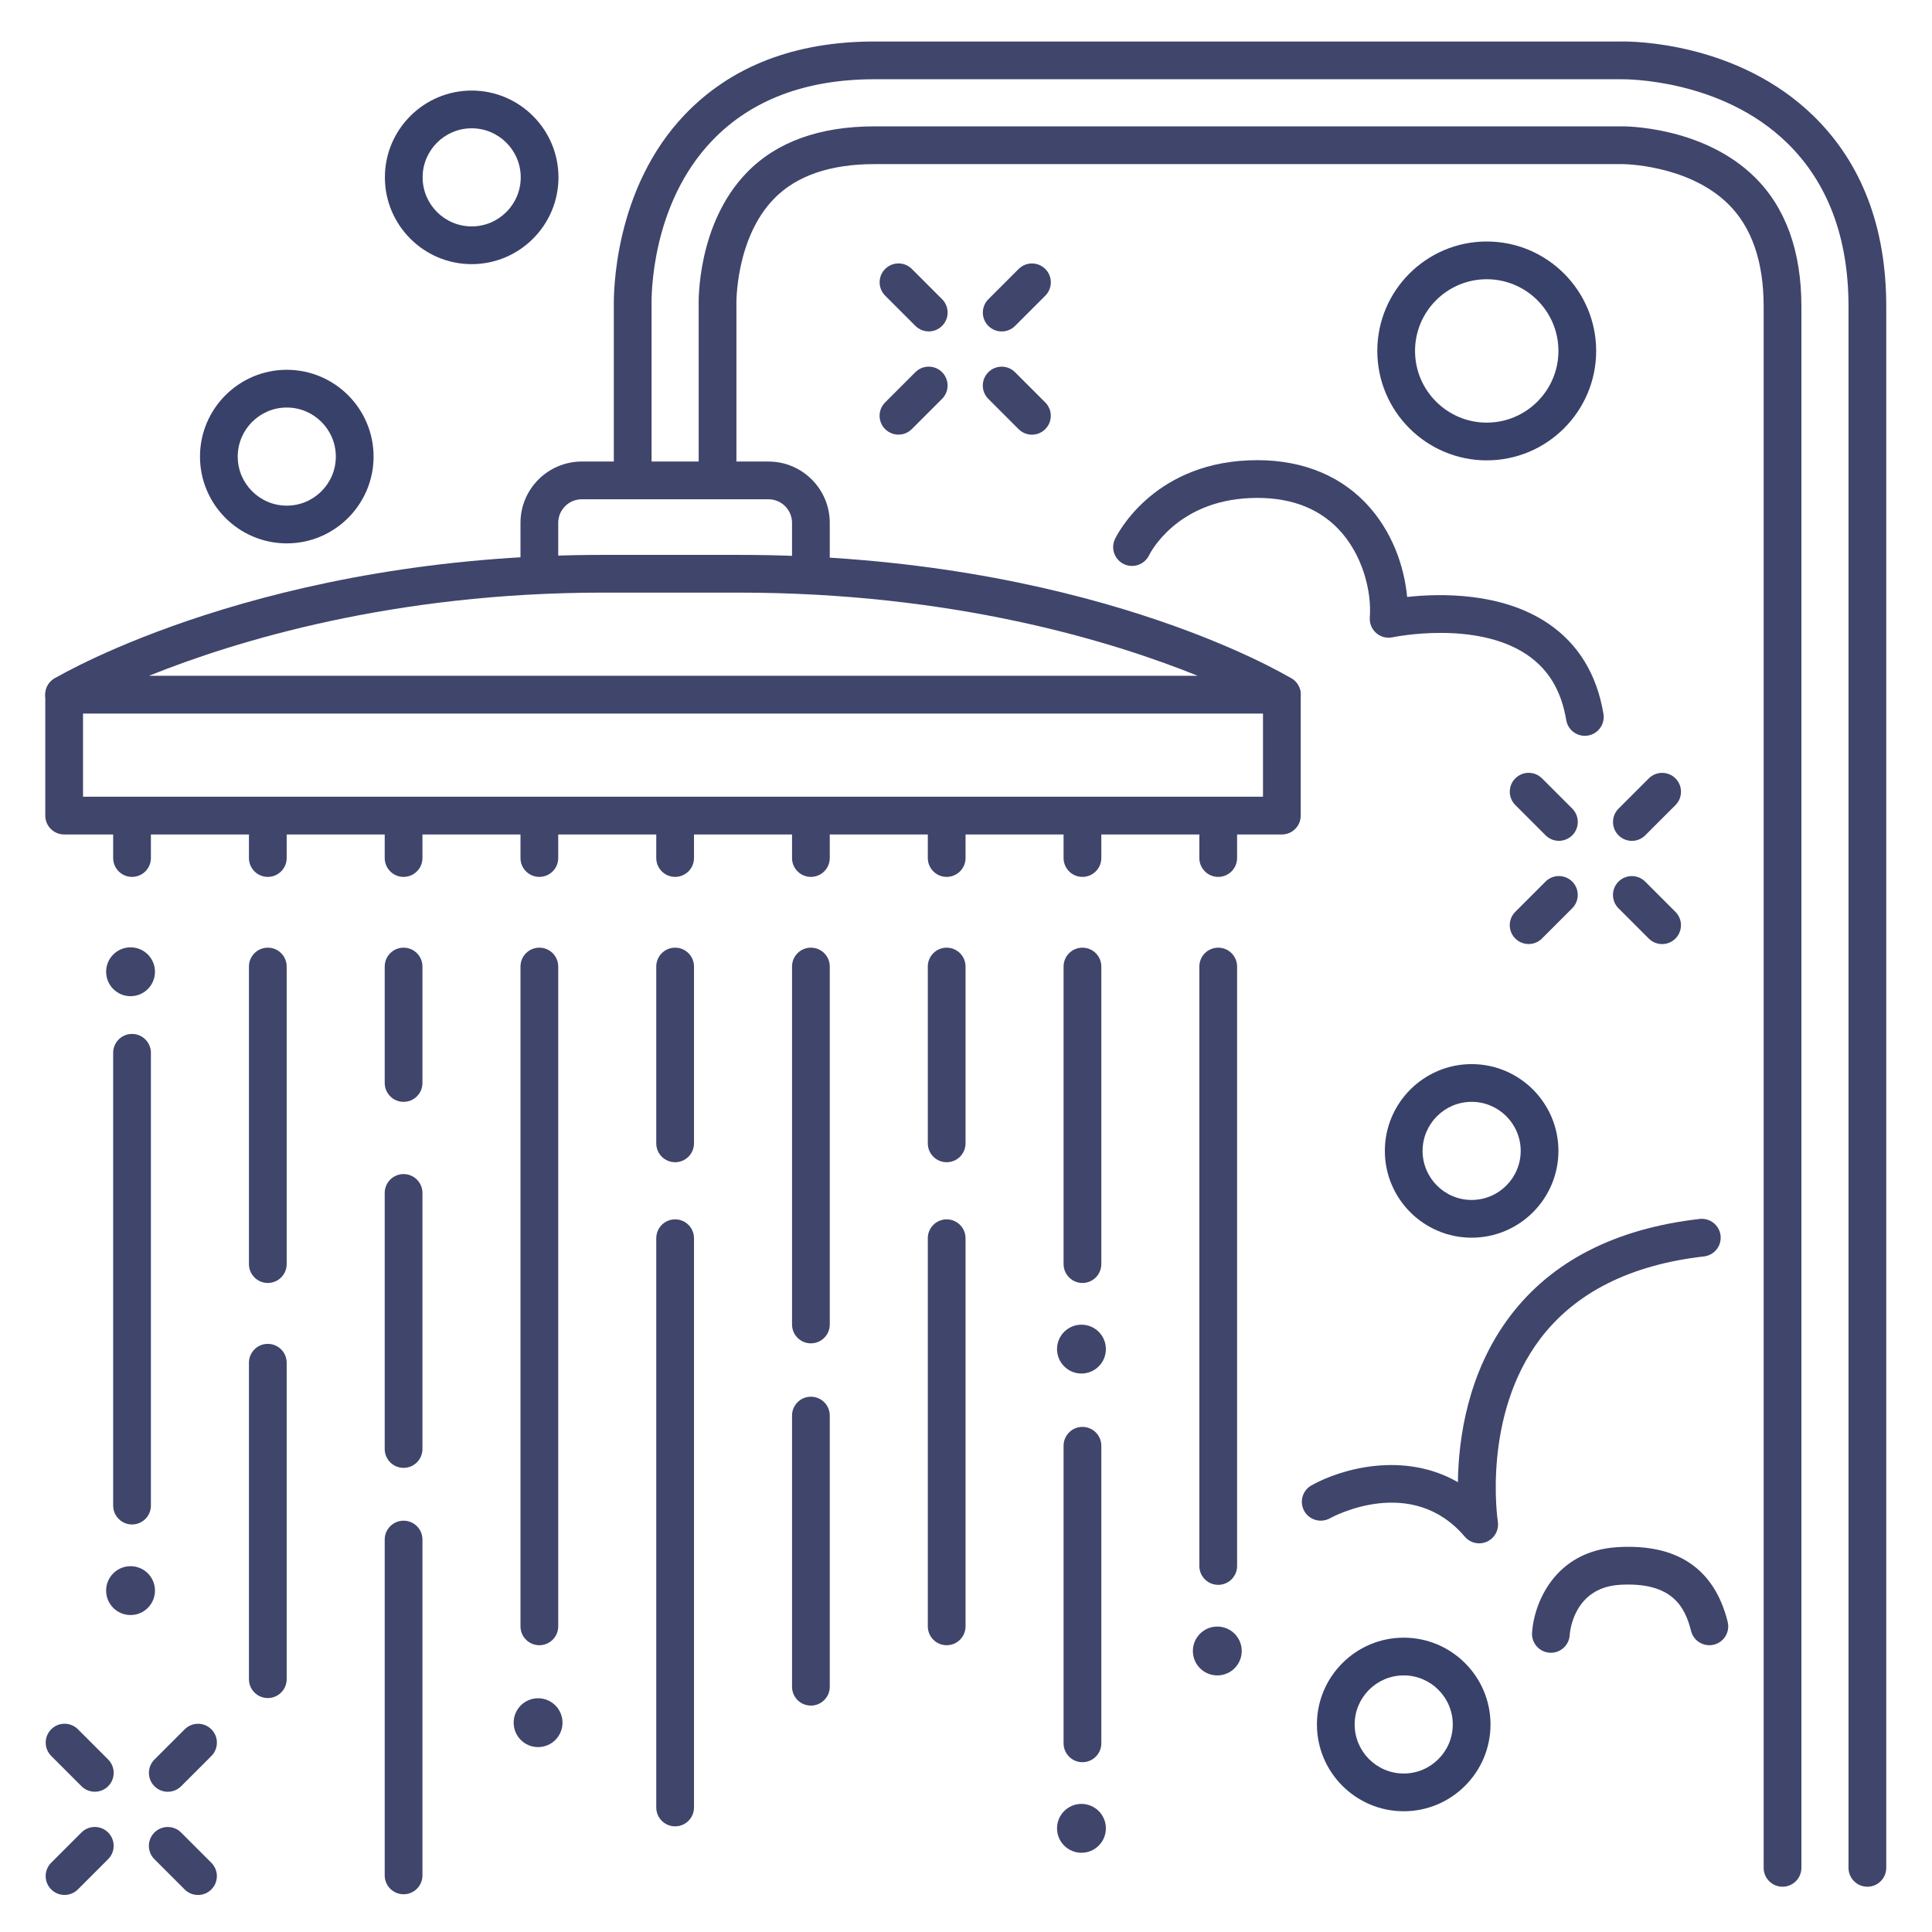 <?xml version="1.0" ?><svg enable-background="new 0 0 512 512" version="1.1" viewBox="0 0 512 512" xml:space="preserve" xmlns="http://www.w3.org/2000/svg" xmlns:xlink="http://www.w3.org/1999/xlink"><g id="Lines"><g><g><path d="M339.707,221.141H17c-2.761,0-5-2.238-5-5v-32.045c0-2.762,2.239-5,5-5s5,2.238,5,5v27.045h312.707     v-27.045c0-2.762,2.239-5,5-5s5,2.238,5,5v32.045C344.707,218.902,342.468,221.141,339.707,221.141z" fill="#3F456B"/></g></g><g><g><path d="M339.707,189.096H17c-2.251,0-4.226-1.505-4.822-3.677c-0.596-2.171,0.333-4.473,2.269-5.622     c2.252-1.338,56.177-32.747,145.353-32.747h35.981c91.423,0,144.311,31.433,146.517,32.771c1.918,1.163,2.827,3.461,2.223,5.621     S341.95,189.096,339.707,189.096z M39.462,179.096h277.956c-22.857-9.236-64.805-22.046-121.636-22.046H159.8     C104.267,157.05,62.426,169.854,39.462,179.096z" fill="#3F456B"/></g></g><g><g><g><path d="M34.991,232.385c-2.761,0-5-2.238-5-5v-11.244c0-2.762,2.239-5,5-5s5,2.238,5,5v11.244      C39.991,230.146,37.752,232.385,34.991,232.385z" fill="#3F456B"/></g></g><g><g><path d="M70.972,232.385c-2.761,0-5-2.238-5-5v-11.244c0-2.762,2.239-5,5-5s5,2.238,5,5v11.244      C75.972,230.146,73.733,232.385,70.972,232.385z" fill="#3F456B"/></g></g><g><g><path d="M106.954,232.385c-2.761,0-5-2.238-5-5v-11.244c0-2.762,2.239-5,5-5s5,2.238,5,5v11.244      C111.954,230.146,109.715,232.385,106.954,232.385z" fill="#3F456B"/></g></g><g><g><path d="M142.935,232.385c-2.761,0-5-2.238-5-5v-11.244c0-2.762,2.239-5,5-5s5,2.238,5,5v11.244      C147.935,230.146,145.696,232.385,142.935,232.385z" fill="#3F456B"/></g></g><g><g><path d="M178.916,232.385c-2.761,0-5-2.238-5-5v-11.244c0-2.762,2.239-5,5-5s5,2.238,5,5v11.244      C183.916,230.146,181.677,232.385,178.916,232.385z" fill="#3F456B"/></g></g><g><g><path d="M214.897,232.385c-2.761,0-5-2.238-5-5v-11.244c0-2.762,2.239-5,5-5s5,2.238,5,5v11.244      C219.897,230.146,217.658,232.385,214.897,232.385z" fill="#3F456B"/></g></g><g><g><path d="M250.878,232.385c-2.761,0-5-2.238-5-5v-11.244c0-2.762,2.239-5,5-5s5,2.238,5,5v11.244      C255.878,230.146,253.64,232.385,250.878,232.385z" fill="#3F456B"/></g></g><g><g><path d="M286.859,232.385c-2.761,0-5-2.238-5-5v-11.244c0-2.762,2.239-5,5-5s5,2.238,5,5v11.244      C291.859,230.146,289.621,232.385,286.859,232.385z" fill="#3F456B"/></g></g><g><g><path d="M322.841,232.385c-2.761,0-5-2.238-5-5v-11.244c0-2.762,2.239-5,5-5s5,2.238,5,5v11.244      C327.841,230.146,325.602,232.385,322.841,232.385z" fill="#3F456B"/></g></g></g><g><g><path d="M214.896,155.925c-2.761,0-5-2.238-5-5v-12.368c0-3.443-2.801-6.244-6.244-6.244h-49.474     c-3.443,0-6.244,2.801-6.244,6.244v12.368c0,2.762-2.239,5-5,5s-5-2.238-5-5v-12.368c0-8.957,7.287-16.244,16.244-16.244h49.474     c8.957,0,16.244,7.287,16.244,16.244v12.368C219.896,153.687,217.658,155.925,214.896,155.925z" fill="#3F456B"/></g></g><g><g><g><path d="M472.387,500c-2.761,0-5-2.238-5-5V81.216c0-11.91-3.177-21.062-9.443-27.199      c-10.646-10.427-27.793-10.53-28.017-10.53c0,0,0,0-0.001,0l-0.267,0.002H231.763c-11.781,0-20.759,3.102-26.683,9.218      c-10.217,10.548-9.934,27.789-9.93,27.962c0.005,0.138,0.01,0.382,0.01,0.548v46.097c0,2.762-2.239,5-5,5s-5-2.238-5-5      l-0.005-46.35c-0.027-0.882-0.502-21.541,12.743-35.214c7.879-8.136,19.273-12.261,33.866-12.261l198.068-0.002      c0.19-0.005,21.224-0.215,35.111,13.386c8.258,8.09,12.446,19.645,12.446,34.344V495C477.387,497.762,475.148,500,472.387,500z" fill="#3F456B"/></g></g><g><g><path d="M494.875,500c-2.761,0-5-2.238-5-5V81.216c0-18.184-5.449-32.739-16.197-43.265      c-17.487-17.128-42.954-16.957-44.02-16.952L231.763,21c-18.203,0-32.67,5.462-43.002,16.232      c-16.291,16.982-16.159,41.304-16.09,44.021c0.001,0.042,0.001,0.084,0.001,0.126v45.933c0,2.762-2.239,5-5,5s-5-2.238-5-5      V81.44c-0.079-3.449-0.097-31.355,18.872-51.13C193.834,17.497,210.73,11,231.763,11h197.826      c3.058-0.063,31.004,0.137,51.087,19.807c12.74,12.477,19.2,29.437,19.2,50.409V495C499.875,497.762,497.637,500,494.875,500z" fill="#3F456B"/></g></g></g><g><g><path d="M394,122c-15.991,0-29-13.01-29-29s13.009-29,29-29s29,13.01,29,29S409.991,122,394,122z M394,74     c-10.477,0-19,8.523-19,19s8.523,19,19,19s19-8.523,19-19S404.477,74,394,74z" fill="#384169"/></g></g><g><g><path d="M390,328c-12.682,0-23-10.317-23-23s10.318-23,23-23s23,10.317,23,23S402.682,328,390,328z M390,292     c-7.168,0-13,5.832-13,13s5.832,13,13,13s13-5.832,13-13S397.168,292,390,292z" fill="#384169"/></g></g><g><g><path d="M372,480c-12.682,0-23-10.317-23-23s10.318-23,23-23s23,10.317,23,23S384.682,480,372,480z M372,444     c-7.168,0-13,5.832-13,13s5.832,13,13,13s13-5.832,13-13S379.168,444,372,444z" fill="#384169"/></g></g><g><g><path d="M125,70c-12.682,0-23-10.317-23-23s10.318-23,23-23s23,10.317,23,23S137.682,70,125,70z M125,34     c-7.168,0-13,5.832-13,13s5.832,13,13,13s13-5.832,13-13S132.168,34,125,34z" fill="#384169"/></g></g><g><g><path d="M76,144c-12.682,0-23-10.317-23-23s10.318-23,23-23s23,10.317,23,23S88.682,144,76,144z M76,108     c-7.168,0-13,5.832-13,13s5.832,13,13,13s13-5.832,13-13S83.168,108,76,108z" fill="#384169"/></g></g></g><g id="Outline"><g><g><g><g><g><path d="M432.466,222.837c-1.28,0-2.559-0.488-3.536-1.465c-1.953-1.952-1.953-5.118,0-7.07l8.017-8.017        c1.954-1.953,5.119-1.952,7.071,0c1.953,1.952,1.953,5.118,0,7.07l-8.017,8.017        C435.025,222.349,433.745,222.837,432.466,222.837z" fill="#3F456B"/></g></g><g><g><path d="M405.103,250.18c-1.28,0-2.559-0.488-3.536-1.465c-1.953-1.952-1.953-5.118,0-7.07l8.017-8.017        c1.954-1.953,5.119-1.952,7.071,0s1.953,5.118,0,7.07l-8.017,8.017C407.662,249.691,406.382,250.18,405.103,250.18z" fill="#3F456B"/></g></g></g><g><g><g><path d="M440.473,250.19c-1.28,0-2.559-0.488-3.536-1.465l-8.018-8.018c-1.953-1.952-1.953-5.118,0-7.07        c1.953-1.953,5.118-1.953,7.071,0l8.018,8.018c1.953,1.952,1.953,5.118,0,7.07C443.032,249.702,441.753,250.19,440.473,250.19        z" fill="#3F456B"/></g></g><g><g><path d="M413.13,222.827c-1.28,0-2.559-0.488-3.536-1.465l-8.017-8.018c-1.953-1.952-1.953-5.118,0-7.07        c1.954-1.953,5.119-1.952,7.071,0l8.017,8.018c1.953,1.952,1.953,5.118,0,7.07C415.689,222.339,414.41,222.827,413.13,222.827        z" fill="#3F456B"/></g></g></g></g><g><g><g><g><path d="M44.466,474.837c-1.28,0-2.559-0.488-3.536-1.465c-1.953-1.952-1.953-5.118,0-7.07l8.017-8.017        c1.954-1.953,5.119-1.952,7.071,0s1.953,5.118,0,7.07l-8.017,8.017C47.025,474.349,45.745,474.837,44.466,474.837z" fill="#3F456B"/></g></g><g><g><path d="M17.103,502.18c-1.28,0-2.559-0.488-3.536-1.465c-1.953-1.952-1.953-5.118,0-7.07l8.017-8.017        c1.954-1.952,5.119-1.952,7.071,0c1.953,1.952,1.953,5.118,0,7.07l-8.017,8.017C19.662,501.691,18.382,502.18,17.103,502.18z" fill="#3F456B"/></g></g></g><g><g><g><path d="M52.473,502.19c-1.28,0-2.559-0.488-3.536-1.465l-8.018-8.018c-1.953-1.952-1.953-5.118,0-7.07        c1.953-1.953,5.118-1.953,7.071,0l8.018,8.018c1.953,1.952,1.953,5.118,0,7.07C55.032,501.702,53.753,502.19,52.473,502.19z" fill="#3F456B"/></g></g><g><g><path d="M25.13,474.827c-1.28,0-2.559-0.488-3.536-1.465l-8.017-8.018c-1.953-1.952-1.953-5.118,0-7.07        c1.954-1.953,5.119-1.952,7.071,0l8.017,8.018c1.953,1.952,1.953,5.118,0,7.07C27.689,474.339,26.41,474.827,25.13,474.827z" fill="#3F456B"/></g></g></g></g><g><g><g><path d="M34.991,404c-2.761,0-5-2.238-5-5V279c0-2.762,2.239-5,5-5s5,2.238,5,5v120       C39.991,401.762,37.752,404,34.991,404z" fill="#3F456B"/></g></g><g><g><path d="M70.972,340c-2.761,0-5-2.238-5-5v-78.859c0-2.762,2.239-5,5-5s5,2.238,5,5V335       C75.972,337.762,73.733,340,70.972,340z" fill="#3F456B"/></g></g><g><g><path d="M70.972,450c-2.761,0-5-2.238-5-5v-83.859c0-2.762,2.239-5,5-5s5,2.238,5,5V445       C75.972,447.762,73.733,450,70.972,450z" fill="#3F456B"/></g></g><g><g><path d="M106.954,292c-2.761,0-5-2.238-5-5v-30.858c0-2.762,2.239-5,5-5s5,2.238,5,5V287       C111.954,289.762,109.715,292,106.954,292z" fill="#3F456B"/></g></g><g><g><path d="M106.954,389c-2.761,0-5-2.238-5-5v-67.858c0-2.762,2.239-5,5-5s5,2.238,5,5V384       C111.954,386.762,109.715,389,106.954,389z" fill="#3F456B"/></g></g><g><g><path d="M106.954,502c-2.761,0-5-2.238-5-5v-89c0-2.762,2.239-5,5-5s5,2.238,5,5v89       C111.954,499.762,109.715,502,106.954,502z" fill="#3F456B"/></g></g><g><g><path d="M142.935,436c-2.761,0-5-2.238-5-5V256.142c0-2.762,2.239-5,5-5s5,2.238,5,5V431       C147.935,433.762,145.696,436,142.935,436z" fill="#3F456B"/></g></g><g><g><path d="M178.916,308c-2.761,0-5-2.238-5-5v-46.858c0-2.762,2.239-5,5-5s5,2.238,5,5V303       C183.916,305.762,181.677,308,178.916,308z" fill="#3F456B"/></g></g><g><g><path d="M178.916,484c-2.761,0-5-2.238-5-5V328.142c0-2.762,2.239-5,5-5s5,2.238,5,5V479       C183.916,481.762,181.677,484,178.916,484z" fill="#3F456B"/></g></g><g><g><path d="M214.897,356c-2.761,0-5-2.238-5-5v-94.858c0-2.762,2.239-5,5-5s5,2.238,5,5V351       C219.897,353.762,217.658,356,214.897,356z" fill="#3F456B"/></g></g><g><g><path d="M214.897,452c-2.761,0-5-2.238-5-5v-71.858c0-2.762,2.239-5,5-5s5,2.238,5,5V447       C219.897,449.762,217.658,452,214.897,452z" fill="#3F456B"/></g></g><g><g><path d="M250.878,308c-2.761,0-5-2.238-5-5v-46.857c0-2.762,2.239-5,5-5s5,2.238,5,5V303       C255.878,305.762,253.64,308,250.878,308z" fill="#3F456B"/></g></g><g><g><path d="M250.878,436c-2.761,0-5-2.238-5-5V328.143c0-2.762,2.239-5,5-5s5,2.238,5,5V431       C255.878,433.762,253.64,436,250.878,436z" fill="#3F456B"/></g></g><g><g><path d="M286.859,340c-2.761,0-5-2.238-5-5v-78.857c0-2.762,2.239-5,5-5s5,2.238,5,5V335       C291.859,337.762,289.621,340,286.859,340z" fill="#3F456B"/></g></g><g><g><path d="M322.841,420c-2.761,0-5-2.238-5-5V256.143c0-2.762,2.239-5,5-5s5,2.238,5,5V415       C327.841,417.762,325.602,420,322.841,420z" fill="#3F456B"/></g></g><g><g><g><path d="M34.597,415.055c3.575,0,6.473,2.896,6.473,6.473c0,3.574-2.897,6.472-6.473,6.472        c-3.574,0-6.473-2.898-6.473-6.472C28.124,417.952,31.023,415.055,34.597,415.055z" fill="#3F456B"/></g></g></g><g><g><g><path d="M322.597,431.055c3.575,0,6.473,2.896,6.473,6.473c0,3.574-2.897,6.472-6.473,6.472        c-3.574,0-6.473-2.898-6.473-6.472C316.124,433.952,319.023,431.055,322.597,431.055z" fill="#3F456B"/></g></g></g><g><g><g><path d="M286.597,351.055c3.575,0,6.473,2.896,6.473,6.473c0,3.574-2.897,6.472-6.473,6.472        c-3.574,0-6.473-2.898-6.473-6.472C280.124,353.952,283.023,351.055,286.597,351.055z" fill="#3F456B"/></g></g></g><g><g><path d="M286.859,467c-2.761,0-5-2.238-5-5v-78.857c0-2.762,2.239-5,5-5s5,2.238,5,5V462       C291.859,464.762,289.621,467,286.859,467z" fill="#3F456B"/></g></g><g><g><g><path d="M286.597,478.055c3.575,0,6.473,2.896,6.473,6.473c0,3.574-2.897,6.472-6.473,6.472        c-3.574,0-6.473-2.898-6.473-6.472C280.124,480.952,283.023,478.055,286.597,478.055z" fill="#3F456B"/></g></g></g><g><g><g><path d="M142.597,450.055c3.575,0,6.473,2.896,6.473,6.473c0,3.574-2.898,6.472-6.473,6.472        c-3.574,0-6.473-2.898-6.473-6.472C136.124,452.952,139.023,450.055,142.597,450.055z" fill="#3F456B"/></g></g></g><g><g><g><path d="M34.597,251.055c3.575,0,6.473,2.896,6.473,6.473c0,3.574-2.897,6.472-6.473,6.472        c-3.574,0-6.473-2.898-6.473-6.472C28.124,253.952,31.023,251.055,34.597,251.055z" fill="#3F456B"/></g></g></g></g><g><g><g><path d="M411.004,438c-0.099,0-0.198-0.003-0.298-0.009c-2.757-0.162-4.86-2.528-4.698-5.285       c0.436-7.414,5.741-21.7,22.698-22.697c15.824-0.941,25.63,5.724,29.144,19.778c0.67,2.679-0.959,5.394-3.638,6.063       c-2.681,0.668-5.395-0.96-6.063-3.638c-1.624-6.497-5.137-13.026-18.856-12.222c-12.42,0.73-13.272,12.789-13.302,13.303       C415.835,435.95,413.631,438,411.004,438z" fill="#3F456B"/></g></g><g><g><path d="M419.994,195.001c-2.4,0-4.519-1.733-4.926-4.179c-1.295-7.771-4.685-13.425-10.364-17.286       c-13.59-9.242-35.43-4.696-35.648-4.648c-1.542,0.329-3.154-0.084-4.342-1.123c-1.188-1.038-1.82-2.575-1.699-4.148       c0.525-6.826-1.874-16.742-8.417-23.507c-5.624-5.813-13.485-8.545-23.381-8.114c-19.504,0.849-26.423,14.581-26.708,15.165       c-1.205,2.469-4.185,3.52-6.662,2.333c-2.478-1.188-3.541-4.136-2.371-6.622c0.379-0.806,9.583-19.748,35.307-20.866       c12.695-0.565,23.412,3.304,31.003,11.152c7.244,7.49,10.39,17.164,11.121,25.044c8.688-0.954,25.075-1.304,37.38,7.038       c7.971,5.404,12.897,13.458,14.645,23.938c0.454,2.724-1.386,5.3-4.11,5.754C420.544,194.979,420.267,195.001,419.994,195.001z       " fill="#3F456B"/></g></g><g><g><path d="M391.997,408.997c-1.432,0-2.834-0.615-3.807-1.759c-14.074-16.559-34.882-5.354-35.761-4.868       c-2.411,1.329-5.454,0.464-6.793-1.944s-0.484-5.442,1.92-6.788c8.021-4.491,24.546-9.051,38.803-0.843       c0.15-11.456,2.541-29.109,13.854-44.044c10.996-14.514,27.891-23.167,50.217-25.719c2.751-0.304,5.222,1.657,5.536,4.4       s-1.656,5.222-4.4,5.535c-19.471,2.226-34.051,9.546-43.333,21.758c-15.526,20.427-11.342,48.206-11.298,48.484       c0.351,2.213-0.813,4.394-2.85,5.329C393.416,408.848,392.703,408.997,391.997,408.997z" fill="#3F456B"/></g></g></g></g><g><g><g><g><path d="M265.466,87.837c-1.28,0-2.559-0.488-3.536-1.465c-1.953-1.952-1.953-5.118,0-7.07l8.017-8.017       c1.954-1.952,5.119-1.952,7.071,0c1.953,1.952,1.953,5.118,0,7.07l-8.017,8.017C268.025,87.349,266.745,87.837,265.466,87.837z       " fill="#3F456B"/></g></g><g><g><path d="M238.103,115.18c-1.28,0-2.559-0.488-3.536-1.465c-1.953-1.952-1.953-5.118,0-7.07l8.017-8.017       c1.954-1.953,5.119-1.952,7.071,0c1.953,1.952,1.953,5.118,0,7.07l-8.017,8.017C240.662,114.691,239.382,115.18,238.103,115.18       z" fill="#3F456B"/></g></g></g><g><g><g><path d="M273.473,115.19c-1.28,0-2.559-0.488-3.536-1.465l-8.018-8.018c-1.953-1.952-1.953-5.118,0-7.07       c1.953-1.953,5.118-1.953,7.071,0l8.018,8.018c1.953,1.952,1.953,5.118,0,7.07C276.032,114.702,274.753,115.19,273.473,115.19z       " fill="#3F456B"/></g></g><g><g><path d="M246.13,87.827c-1.28,0-2.559-0.488-3.536-1.465l-8.017-8.018c-1.953-1.952-1.953-5.118,0-7.07       c1.954-1.952,5.119-1.952,7.071,0l8.017,8.018c1.953,1.952,1.953,5.118,0,7.07C248.689,87.339,247.41,87.827,246.13,87.827z" fill="#3F456B"/></g></g></g></g></g></svg>